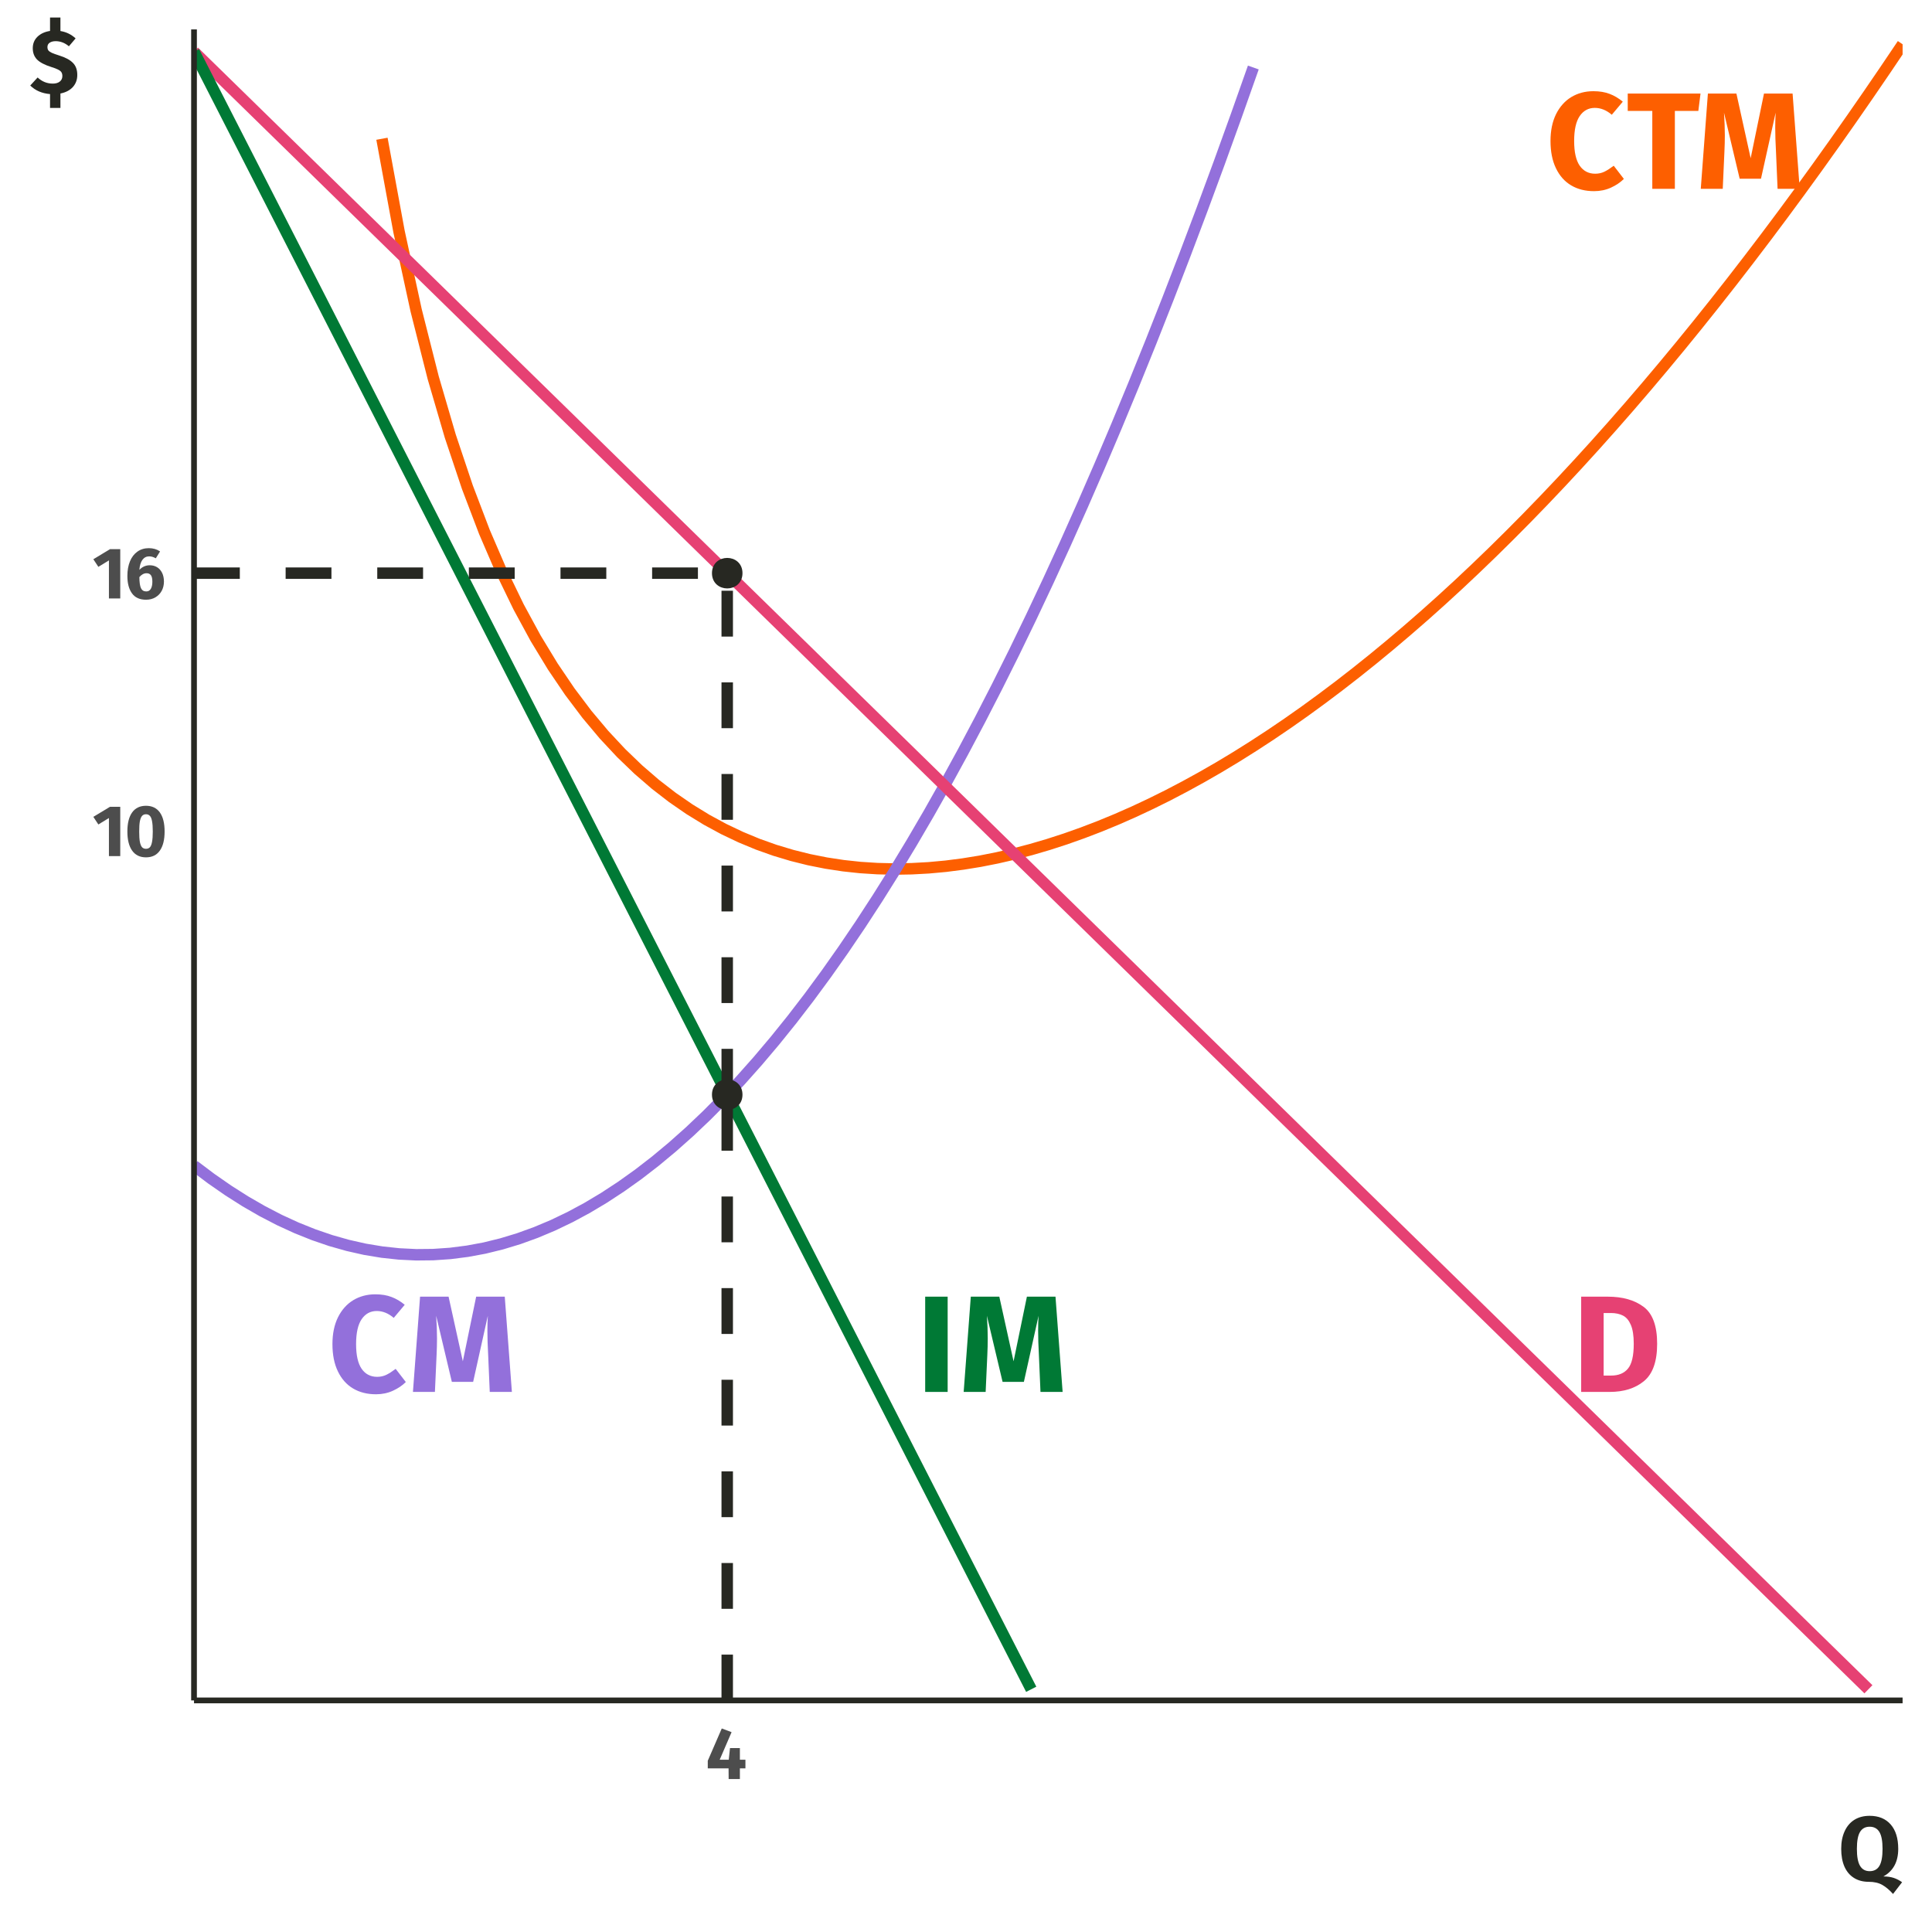 <?xml version="1.0" encoding="UTF-8"?>
<svg xmlns="http://www.w3.org/2000/svg" xmlns:xlink="http://www.w3.org/1999/xlink" width="360pt" height="360pt" viewBox="0 0 360 360" version="1.1">
<defs>
<g>
<symbol overflow="visible" id="glyph0-0">
<path style="stroke:none;" d="M 13.906 8.969 L 3.156 8.969 L 3.156 -26.891 L 13.906 -26.891 Z M 4.562 -25.562 L 4.562 7.625 L 12.516 7.625 L 12.516 -25.562 Z M 8.297 -11.547 C 9.316 -11.547 10.047 -11.27 10.484 -10.719 C 10.922 -10.176 11.141 -9.473 11.141 -8.609 C 11.141 -7.703 10.945 -7 10.562 -6.5 C 10.176 -6.008 9.555 -5.703 8.703 -5.578 L 8.703 -4.438 C 8.703 -4.25 8.641 -4.098 8.516 -3.984 C 8.391 -3.867 8.238 -3.812 8.062 -3.812 C 7.895 -3.812 7.742 -3.867 7.609 -3.984 C 7.484 -4.098 7.422 -4.25 7.422 -4.438 L 7.422 -6.578 C 8.328 -6.629 8.941 -6.797 9.266 -7.078 C 9.586 -7.359 9.75 -7.848 9.75 -8.547 C 9.75 -9.117 9.641 -9.555 9.422 -9.859 C 9.203 -10.172 8.789 -10.328 8.188 -10.328 C 7.695 -10.328 7.254 -10.227 6.859 -10.031 C 6.723 -9.988 6.613 -9.969 6.531 -9.969 C 6.344 -9.969 6.191 -10.02 6.078 -10.125 C 5.973 -10.238 5.922 -10.379 5.922 -10.547 C 5.922 -10.867 6.172 -11.113 6.672 -11.281 C 7.172 -11.457 7.711 -11.547 8.297 -11.547 Z M 8.062 -3.078 C 8.32 -3.078 8.535 -2.988 8.703 -2.812 C 8.879 -2.645 8.969 -2.43 8.969 -2.172 C 8.969 -1.898 8.879 -1.676 8.703 -1.5 C 8.535 -1.32 8.32 -1.234 8.062 -1.234 C 7.812 -1.234 7.598 -1.32 7.422 -1.5 C 7.254 -1.676 7.172 -1.898 7.172 -2.172 C 7.172 -2.43 7.254 -2.645 7.422 -2.812 C 7.598 -2.988 7.812 -3.078 8.062 -3.078 Z M 8.062 -3.078 "/>
</symbol>
<symbol overflow="visible" id="glyph0-1">
<path style="stroke:none;" d="M 8.828 -18.188 C 9.992 -18.188 11.004 -18.02 11.859 -17.688 C 12.723 -17.363 13.539 -16.879 14.312 -16.234 L 12.266 -13.797 C 11.273 -14.648 10.219 -15.078 9.094 -15.078 C 7.914 -15.078 6.977 -14.566 6.281 -13.547 C 5.594 -12.535 5.25 -10.988 5.25 -8.906 C 5.25 -6.844 5.594 -5.312 6.281 -4.312 C 6.977 -3.312 7.941 -2.812 9.172 -2.812 C 9.797 -2.812 10.367 -2.938 10.891 -3.188 C 11.41 -3.445 11.988 -3.816 12.625 -4.297 L 14.516 -1.844 C 13.867 -1.195 13.066 -0.656 12.109 -0.219 C 11.148 0.219 10.102 0.438 8.969 0.438 C 7.32 0.438 5.895 0.078 4.688 -0.641 C 3.477 -1.359 2.535 -2.422 1.859 -3.828 C 1.18 -5.234 0.844 -6.926 0.844 -8.906 C 0.844 -10.844 1.188 -12.508 1.875 -13.906 C 2.57 -15.301 3.52 -16.363 4.719 -17.094 C 5.926 -17.82 7.297 -18.188 8.828 -18.188 Z M 8.828 -18.188 "/>
</symbol>
<symbol overflow="visible" id="glyph0-2">
<path style="stroke:none;" d="M 13.391 -14.516 L 9.016 -14.516 L 9.016 0 L 4.812 0 L 4.812 -14.516 L 0.234 -14.516 L 0.234 -17.75 L 13.797 -17.75 Z M 13.391 -14.516 "/>
</symbol>
<symbol overflow="visible" id="glyph0-3">
<path style="stroke:none;" d="M 19.281 0 L 15.156 0 L 14.859 -6.938 C 14.766 -8.594 14.719 -10.07 14.719 -11.375 C 14.719 -12.363 14.742 -13.301 14.797 -14.188 L 12.062 -1.875 L 8.094 -1.875 L 5.172 -14.188 C 5.273 -12.695 5.328 -11.297 5.328 -9.984 C 5.328 -8.992 5.301 -7.961 5.25 -6.891 L 4.938 0 L 0.844 0 L 2.172 -17.75 L 7.484 -17.75 L 10.141 -5.703 L 12.625 -17.75 L 17.953 -17.75 Z M 19.281 0 "/>
</symbol>
<symbol overflow="visible" id="glyph0-4">
<path style="stroke:none;" d="M 6.609 -17.75 C 9.391 -17.75 11.617 -17.117 13.297 -15.859 C 14.984 -14.609 15.828 -12.312 15.828 -8.969 C 15.828 -5.664 15.004 -3.344 13.359 -2 C 11.723 -0.664 9.598 0 6.984 0 L 1.672 0 L 1.672 -17.75 Z M 5.859 -14.703 L 5.859 -3.047 L 7.25 -3.047 C 8.633 -3.047 9.68 -3.477 10.391 -4.344 C 11.109 -5.207 11.469 -6.75 11.469 -8.969 C 11.469 -10.488 11.285 -11.664 10.922 -12.5 C 10.566 -13.332 10.082 -13.906 9.469 -14.219 C 8.852 -14.539 8.098 -14.703 7.203 -14.703 Z M 5.859 -14.703 "/>
</symbol>
<symbol overflow="visible" id="glyph0-5">
<path style="stroke:none;" d="M 5.859 0 L 1.672 0 L 1.672 -17.75 L 5.859 -17.75 Z M 5.859 0 "/>
</symbol>
<symbol overflow="visible" id="glyph1-0">
<path style="stroke:none;" d="M 7.375 4.75 L 1.672 4.75 L 1.672 -14.266 L 7.375 -14.266 Z M 2.422 -13.562 L 2.422 4.047 L 6.641 4.047 L 6.641 -13.562 Z M 4.406 -6.125 C 4.945 -6.125 5.332 -5.977 5.562 -5.688 C 5.789 -5.406 5.906 -5.031 5.906 -4.562 C 5.906 -4.082 5.801 -3.711 5.594 -3.453 C 5.395 -3.191 5.07 -3.031 4.625 -2.969 L 4.625 -2.359 C 4.625 -2.254 4.586 -2.172 4.516 -2.109 C 4.453 -2.055 4.375 -2.031 4.281 -2.031 C 4.188 -2.031 4.102 -2.055 4.031 -2.109 C 3.969 -2.172 3.938 -2.254 3.938 -2.359 L 3.938 -3.5 C 4.414 -3.52 4.738 -3.602 4.906 -3.75 C 5.082 -3.906 5.172 -4.172 5.172 -4.547 C 5.172 -4.836 5.113 -5.066 5 -5.234 C 4.883 -5.398 4.664 -5.484 4.344 -5.484 C 4.082 -5.484 3.848 -5.43 3.641 -5.328 C 3.566 -5.297 3.508 -5.281 3.469 -5.281 C 3.363 -5.281 3.281 -5.312 3.219 -5.375 C 3.164 -5.438 3.141 -5.508 3.141 -5.594 C 3.141 -5.77 3.27 -5.898 3.531 -5.984 C 3.801 -6.078 4.094 -6.125 4.406 -6.125 Z M 4.281 -1.625 C 4.414 -1.625 4.523 -1.578 4.609 -1.484 C 4.703 -1.398 4.75 -1.289 4.75 -1.156 C 4.75 -1.008 4.703 -0.891 4.609 -0.797 C 4.523 -0.703 4.414 -0.656 4.281 -0.656 C 4.145 -0.656 4.031 -0.703 3.938 -0.797 C 3.852 -0.891 3.812 -1.008 3.812 -1.156 C 3.812 -1.289 3.852 -1.398 3.938 -1.484 C 4.031 -1.578 4.145 -1.625 4.281 -1.625 Z M 4.281 -1.625 "/>
</symbol>
<symbol overflow="visible" id="glyph1-1">
<path style="stroke:none;" d="M 5.188 0 L 3.078 0 L 3.078 -7.094 L 1.109 -5.891 L 0.172 -7.312 L 3.281 -9.188 L 5.188 -9.188 Z M 5.188 0 "/>
</symbol>
<symbol overflow="visible" id="glyph1-2">
<path style="stroke:none;" d="M 3.984 -9.375 C 5.109 -9.375 5.969 -8.961 6.562 -8.141 C 7.156 -7.316 7.453 -6.129 7.453 -4.578 C 7.453 -3.035 7.156 -1.848 6.562 -1.016 C 5.969 -0.18 5.109 0.234 3.984 0.234 C 2.859 0.234 2 -0.18 1.406 -1.016 C 0.812 -1.848 0.516 -3.035 0.516 -4.578 C 0.516 -6.129 0.812 -7.316 1.406 -8.141 C 2 -8.961 2.859 -9.375 3.984 -9.375 Z M 3.984 -7.797 C 3.672 -7.797 3.426 -7.691 3.25 -7.484 C 3.07 -7.285 2.938 -6.953 2.844 -6.484 C 2.758 -6.023 2.719 -5.391 2.719 -4.578 C 2.719 -3.766 2.758 -3.125 2.844 -2.656 C 2.938 -2.188 3.07 -1.852 3.25 -1.656 C 3.426 -1.457 3.672 -1.359 3.984 -1.359 C 4.285 -1.359 4.523 -1.453 4.703 -1.641 C 4.891 -1.836 5.023 -2.172 5.109 -2.641 C 5.203 -3.109 5.25 -3.754 5.25 -4.578 C 5.25 -5.398 5.203 -6.047 5.109 -6.516 C 5.023 -6.984 4.891 -7.312 4.703 -7.5 C 4.523 -7.695 4.285 -7.797 3.984 -7.797 Z M 3.984 -7.797 "/>
</symbol>
<symbol overflow="visible" id="glyph1-3">
<path style="stroke:none;" d="M 4.688 -6.188 C 5.195 -6.188 5.648 -6.066 6.047 -5.828 C 6.441 -5.586 6.754 -5.238 6.984 -4.781 C 7.211 -4.32 7.328 -3.773 7.328 -3.141 C 7.328 -2.516 7.191 -1.945 6.922 -1.438 C 6.648 -0.926 6.258 -0.52 5.75 -0.219 C 5.25 0.082 4.664 0.234 4 0.234 C 2.82 0.234 1.945 -0.16 1.375 -0.953 C 0.801 -1.742 0.516 -2.828 0.516 -4.203 C 0.516 -5.234 0.676 -6.141 1 -6.922 C 1.32 -7.703 1.785 -8.305 2.391 -8.734 C 2.992 -9.16 3.703 -9.375 4.516 -9.375 C 5.305 -9.375 6.004 -9.172 6.609 -8.766 L 5.812 -7.484 C 5.406 -7.723 4.988 -7.844 4.562 -7.844 C 4.051 -7.844 3.633 -7.625 3.312 -7.188 C 3 -6.75 2.812 -6.129 2.75 -5.328 C 3.289 -5.898 3.938 -6.188 4.688 -6.188 Z M 4.031 -1.312 C 4.406 -1.312 4.688 -1.469 4.875 -1.781 C 5.07 -2.102 5.172 -2.547 5.172 -3.109 C 5.172 -3.68 5.082 -4.086 4.906 -4.328 C 4.727 -4.578 4.457 -4.703 4.094 -4.703 C 3.602 -4.703 3.156 -4.461 2.75 -3.984 C 2.758 -3.016 2.859 -2.328 3.047 -1.922 C 3.242 -1.516 3.57 -1.312 4.031 -1.312 Z M 4.031 -1.312 "/>
</symbol>
<symbol overflow="visible" id="glyph1-4">
<path style="stroke:none;" d="M 7.391 -1.984 L 6.359 -1.984 L 6.359 0 L 4.266 0 L 4.25 -1.984 L 0.375 -1.984 L 0.375 -3.406 L 2.984 -9.422 L 4.812 -8.734 L 2.594 -3.594 L 4.281 -3.594 L 4.516 -5.766 L 6.359 -5.766 L 6.359 -3.594 L 7.391 -3.594 Z M 7.391 -1.984 "/>
</symbol>
<symbol overflow="visible" id="glyph2-0">
<path style="stroke:none;" d="M 9.234 5.953 L 2.094 5.953 L 2.094 -17.844 L 9.234 -17.844 Z M 3.031 -16.969 L 3.031 5.062 L 8.312 5.062 L 8.312 -16.969 Z M 5.516 -7.672 C 6.191 -7.672 6.672 -7.488 6.953 -7.125 C 7.242 -6.758 7.391 -6.289 7.391 -5.719 C 7.391 -5.113 7.258 -4.645 7 -4.312 C 6.75 -3.988 6.344 -3.785 5.781 -3.703 L 5.781 -2.938 C 5.781 -2.812 5.738 -2.711 5.656 -2.641 C 5.57 -2.566 5.473 -2.531 5.359 -2.531 C 5.242 -2.531 5.145 -2.566 5.062 -2.641 C 4.977 -2.711 4.938 -2.812 4.938 -2.938 L 4.938 -4.375 C 5.531 -4.406 5.938 -4.516 6.156 -4.703 C 6.375 -4.891 6.484 -5.211 6.484 -5.672 C 6.484 -6.047 6.406 -6.332 6.25 -6.531 C 6.102 -6.738 5.832 -6.844 5.438 -6.844 C 5.113 -6.844 4.82 -6.781 4.562 -6.656 C 4.469 -6.625 4.391 -6.609 4.328 -6.609 C 4.203 -6.609 4.102 -6.645 4.031 -6.719 C 3.957 -6.789 3.922 -6.883 3.922 -7 C 3.922 -7.219 4.086 -7.383 4.422 -7.5 C 4.766 -7.613 5.129 -7.672 5.516 -7.672 Z M 5.359 -2.047 C 5.523 -2.047 5.664 -1.988 5.781 -1.875 C 5.895 -1.758 5.953 -1.613 5.953 -1.438 C 5.953 -1.258 5.895 -1.109 5.781 -0.984 C 5.664 -0.867 5.523 -0.812 5.359 -0.812 C 5.18 -0.812 5.035 -0.867 4.922 -0.984 C 4.816 -1.109 4.766 -1.258 4.766 -1.438 C 4.766 -1.613 4.816 -1.758 4.922 -1.875 C 5.035 -1.988 5.18 -2.047 5.359 -2.047 Z M 5.359 -2.047 "/>
</symbol>
<symbol overflow="visible" id="glyph2-1">
<path style="stroke:none;" d="M 8.422 -0.766 C 9.148 -0.766 9.785 -0.676 10.328 -0.5 C 10.879 -0.32 11.406 -0.051 11.906 0.312 L 10.219 2.5 C 9.57 1.77 8.906 1.207 8.219 0.812 C 7.539 0.426 6.695 0.234 5.688 0.234 C 4.633 0.234 3.723 -0.004 2.953 -0.484 C 2.18 -0.961 1.586 -1.66 1.172 -2.578 C 0.766 -3.504 0.562 -4.613 0.562 -5.906 C 0.562 -7.164 0.773 -8.258 1.203 -9.188 C 1.629 -10.125 2.238 -10.836 3.031 -11.328 C 3.82 -11.816 4.766 -12.062 5.859 -12.062 C 7.535 -12.062 8.844 -11.523 9.781 -10.453 C 10.719 -9.379 11.188 -7.863 11.188 -5.906 C 11.188 -3.5 10.266 -1.785 8.422 -0.766 Z M 3.484 -5.906 C 3.484 -4.445 3.68 -3.391 4.078 -2.734 C 4.473 -2.078 5.066 -1.75 5.859 -1.75 C 6.68 -1.75 7.285 -2.07 7.672 -2.719 C 8.066 -3.375 8.266 -4.438 8.266 -5.906 C 8.266 -7.363 8.066 -8.414 7.672 -9.062 C 7.273 -9.707 6.672 -10.031 5.859 -10.031 C 5.055 -10.031 4.457 -9.703 4.062 -9.047 C 3.676 -8.398 3.484 -7.352 3.484 -5.906 Z M 3.484 -5.906 "/>
</symbol>
<symbol overflow="visible" id="glyph2-2">
<path style="stroke:none;" d="M 8.922 -3.406 C 8.922 -2.52 8.645 -1.77 8.094 -1.156 C 7.539 -0.551 6.77 -0.148 5.781 0.047 L 5.781 2.734 L 3.844 2.734 L 3.844 0.156 C 2.344 0.031 1.113 -0.5 0.156 -1.438 L 1.531 -2.938 C 2.344 -2.176 3.285 -1.797 4.359 -1.797 C 4.91 -1.797 5.344 -1.922 5.656 -2.172 C 5.977 -2.422 6.141 -2.766 6.141 -3.203 C 6.141 -3.484 6.082 -3.719 5.969 -3.906 C 5.852 -4.094 5.645 -4.258 5.344 -4.406 C 5.051 -4.562 4.629 -4.723 4.078 -4.891 C 2.828 -5.285 1.938 -5.754 1.406 -6.297 C 0.883 -6.848 0.625 -7.547 0.625 -8.391 C 0.625 -9.242 0.914 -9.957 1.5 -10.531 C 2.094 -11.102 2.875 -11.461 3.844 -11.609 L 3.844 -14.109 L 5.781 -14.109 L 5.781 -11.594 C 6.875 -11.414 7.816 -10.957 8.609 -10.219 L 7.359 -8.75 C 6.609 -9.383 5.785 -9.703 4.891 -9.703 C 4.422 -9.703 4.047 -9.602 3.766 -9.406 C 3.492 -9.219 3.359 -8.953 3.359 -8.609 C 3.359 -8.359 3.414 -8.148 3.531 -7.984 C 3.656 -7.828 3.867 -7.676 4.172 -7.531 C 4.484 -7.395 4.945 -7.227 5.562 -7.031 C 6.707 -6.676 7.551 -6.223 8.094 -5.672 C 8.645 -5.129 8.922 -4.375 8.922 -3.406 Z M 8.922 -3.406 "/>
</symbol>
</g>
<clipPath id="clip1">
  <path d="M 70 7 L 354.523 7 L 354.523 163 L 70 163 Z M 70 7 "/>
</clipPath>
<clipPath id="clip2">
  <path d="M 36.152 11 L 235 11 L 235 235 L 36.152 235 Z M 36.152 11 "/>
</clipPath>
<clipPath id="clip3">
  <path d="M 36.152 8 L 350 8 L 350 316 L 36.152 316 Z M 36.152 8 "/>
</clipPath>
<clipPath id="clip4">
  <path d="M 36.152 8 L 194 8 L 194 316 L 36.152 316 Z M 36.152 8 "/>
</clipPath>
<clipPath id="clip5">
  <path d="M 134 202 L 137 202 L 137 316.852 L 134 316.852 Z M 134 202 "/>
</clipPath>
<clipPath id="clip6">
  <path d="M 36.152 105 L 137 105 L 137 108 L 36.152 108 Z M 36.152 105 "/>
</clipPath>
</defs>
<g id="surface214">
<rect x="0" y="0" width="360" height="360" style="fill:rgb(100%,100%,100%);fill-opacity:1;stroke:none;"/>
<g clip-path="url(#clip1)" clip-rule="nonzero">
<path style="fill:none;stroke-width:2.134;stroke-linecap:butt;stroke-linejoin:round;stroke:rgb(99.216%,37.255%,0%);stroke-opacity:1;stroke-miterlimit:10;" d="M 71.172 25.855 L 74.355 43.156 L 77.539 57.816 L 80.723 70.391 L 83.906 81.273 L 87.09 90.781 L 90.273 99.141 L 93.457 106.531 L 96.641 113.098 L 99.824 118.957 L 103.008 124.195 L 106.191 128.895 L 109.375 133.117 L 112.559 136.91 L 115.742 140.32 L 118.926 143.383 L 122.109 146.133 L 125.293 148.594 L 128.477 150.793 L 131.66 152.746 L 134.844 154.473 L 138.027 155.988 L 141.211 157.309 L 144.395 158.441 L 147.582 159.398 L 150.766 160.191 L 153.949 160.824 L 157.133 161.309 L 160.316 161.652 L 163.5 161.855 L 166.684 161.93 L 169.867 161.875 L 173.051 161.703 L 176.234 161.41 L 179.418 161 L 182.602 160.484 L 185.785 159.855 L 188.969 159.125 L 192.152 158.293 L 195.336 157.359 L 198.52 156.328 L 201.703 155.199 L 204.887 153.98 L 208.07 152.668 L 211.254 151.266 L 214.438 149.773 L 217.621 148.195 L 220.805 146.527 L 223.988 144.777 L 227.172 142.945 L 230.355 141.027 L 233.539 139.027 L 236.723 136.949 L 239.906 134.789 L 243.09 132.551 L 246.273 130.23 L 249.457 127.836 L 252.641 125.363 L 255.824 122.816 L 259.008 120.191 L 262.191 117.492 L 265.379 114.719 L 268.562 111.871 L 271.746 108.949 L 274.93 105.953 L 278.113 102.887 L 281.297 99.746 L 284.48 96.535 L 287.664 93.25 L 290.848 89.895 L 294.031 86.469 L 297.215 82.973 L 300.398 79.406 L 303.582 75.77 L 306.766 72.062 L 309.949 68.285 L 313.133 64.441 L 316.316 60.527 L 319.5 56.543 L 322.684 52.492 L 325.867 48.371 L 329.051 44.184 L 332.234 39.93 L 335.418 35.605 L 338.602 31.215 L 341.785 26.754 L 344.969 22.227 L 348.152 17.633 L 351.336 12.973 L 354.52 8.246 "/>
</g>
<g style="fill:rgb(99.216%,37.255%,0%);fill-opacity:1;">
  <use xlink:href="#glyph0-1" x="288.07" y="35.181"/>
  <use xlink:href="#glyph0-2" x="303.07" y="35.181"/>
  <use xlink:href="#glyph0-3" x="316.07" y="35.181"/>
</g>
<g clip-path="url(#clip2)" clip-rule="nonzero">
<path style="fill:none;stroke-width:2.134;stroke-linecap:butt;stroke-linejoin:round;stroke:rgb(57.647%,43.922%,85.882%);stroke-opacity:1;stroke-miterlimit:10;" d="M 36.152 217.211 L 39.336 219.609 L 42.52 221.82 L 45.703 223.844 L 48.887 225.68 L 52.07 227.332 L 55.254 228.793 L 58.438 230.07 L 61.621 231.16 L 64.805 232.062 L 67.988 232.781 L 71.172 233.309 L 74.355 233.652 L 77.539 233.809 L 80.723 233.777 L 83.906 233.559 L 87.09 233.152 L 90.273 232.562 L 93.457 231.781 L 96.641 230.816 L 99.824 229.664 L 103.008 228.328 L 106.191 226.801 L 109.375 225.09 L 112.559 223.188 L 115.742 221.102 L 118.926 218.832 L 122.109 216.371 L 125.293 213.723 L 128.477 210.891 L 131.66 207.871 L 134.844 204.664 L 138.027 201.27 L 141.211 197.688 L 144.395 193.922 L 147.582 189.965 L 150.766 185.824 L 153.949 181.496 L 157.133 176.98 L 160.316 172.281 L 163.5 167.391 L 166.684 162.316 L 169.867 157.055 L 173.051 151.605 L 176.234 145.969 L 179.418 140.148 L 182.602 134.137 L 185.785 127.941 L 188.969 121.559 L 192.152 114.988 L 195.336 108.23 L 198.52 101.289 L 201.703 94.156 L 204.887 86.84 L 208.07 79.336 L 211.254 71.645 L 214.438 63.77 L 217.621 55.703 L 220.805 47.453 L 223.988 39.016 L 227.172 30.391 L 230.355 21.578 L 233.539 12.578 "/>
</g>
<g style="fill:rgb(57.647%,43.922%,85.882%);fill-opacity:1;">
  <use xlink:href="#glyph0-1" x="61.102" y="259.364"/>
  <use xlink:href="#glyph0-3" x="76.102" y="259.364"/>
</g>
<g clip-path="url(#clip3)" clip-rule="nonzero">
<path style="fill:none;stroke-width:2.134;stroke-linecap:butt;stroke-linejoin:round;stroke:rgb(90.196%,25.49%,45.098%);stroke-opacity:1;stroke-miterlimit:10;" d="M 36.152 9.633 L 61.621 34.539 L 64.805 37.656 L 93.457 65.676 L 96.641 68.793 L 122.109 93.699 L 125.293 96.816 L 144.395 115.496 L 147.582 118.609 L 150.766 121.723 L 153.949 124.84 L 182.602 152.859 L 185.785 155.977 L 211.254 180.883 L 214.438 184 L 243.09 212.02 L 246.273 215.137 L 262.191 230.703 L 265.379 233.816 L 271.746 240.043 L 274.93 243.16 L 300.398 268.066 L 303.582 271.184 L 332.234 299.203 L 335.418 302.32 L 348.152 314.773 "/>
</g>
<g clip-path="url(#clip4)" clip-rule="nonzero">
<path style="fill:none;stroke-width:2.134;stroke-linecap:butt;stroke-linejoin:round;stroke:rgb(0%,47.451%,20.784%);stroke-opacity:1;stroke-miterlimit:10;" d="M 36.152 9.633 L 48.887 34.539 L 52.07 40.77 L 64.805 65.676 L 67.988 71.906 L 77.539 90.586 L 80.723 96.816 L 93.457 121.723 L 96.641 127.953 L 109.375 152.859 L 112.559 159.09 L 122.109 177.77 L 125.293 184 L 138.027 208.906 L 141.211 215.137 L 144.395 221.363 L 147.582 227.59 L 153.949 240.043 L 157.133 246.273 L 166.684 264.953 L 169.867 271.184 L 182.602 296.09 L 185.785 302.32 L 192.152 314.773 "/>
</g>
<g style="fill:rgb(90.196%,25.49%,45.098%);fill-opacity:1;">
  <use xlink:href="#glyph0-4" x="292.957" y="259.364"/>
</g>
<g style="fill:rgb(0%,47.451%,20.784%);fill-opacity:1;">
  <use xlink:href="#glyph0-5" x="170.723" y="259.364"/>
  <use xlink:href="#glyph0-3" x="178.723" y="259.364"/>
</g>
<path style="fill-rule:nonzero;fill:rgb(15.294%,15.686%,13.333%);fill-opacity:1;stroke-width:0.709;stroke-linecap:round;stroke-linejoin:round;stroke:rgb(15.294%,15.686%,13.333%);stroke-opacity:1;stroke-miterlimit:10;" d="M 137.996 203.973 C 137.996 207.289 133.02 207.289 133.02 203.973 C 133.02 200.656 137.996 200.656 137.996 203.973 "/>
<g clip-path="url(#clip5)" clip-rule="nonzero">
<path style="fill:none;stroke-width:2.134;stroke-linecap:butt;stroke-linejoin:round;stroke:rgb(15.294%,15.686%,13.333%);stroke-opacity:1;stroke-dasharray:8.536,8.536;stroke-miterlimit:10;" d="M 135.508 316.848 L 135.508 203.973 "/>
</g>
<path style="fill-rule:nonzero;fill:rgb(15.294%,15.686%,13.333%);fill-opacity:1;stroke-width:0.709;stroke-linecap:round;stroke-linejoin:round;stroke:rgb(15.294%,15.686%,13.333%);stroke-opacity:1;stroke-miterlimit:10;" d="M 137.996 106.801 C 137.996 110.121 133.02 110.121 133.02 106.801 C 133.02 103.484 137.996 103.484 137.996 106.801 "/>
<path style="fill:none;stroke-width:2.134;stroke-linecap:butt;stroke-linejoin:round;stroke:rgb(15.294%,15.686%,13.333%);stroke-opacity:1;stroke-dasharray:8.536,8.536;stroke-miterlimit:10;" d="M 135.508 203.973 L 135.508 106.801 "/>
<g clip-path="url(#clip6)" clip-rule="nonzero">
<path style="fill:none;stroke-width:2.134;stroke-linecap:butt;stroke-linejoin:round;stroke:rgb(15.294%,15.686%,13.333%);stroke-opacity:1;stroke-dasharray:8.536,8.536;stroke-miterlimit:10;" d="M 36.152 106.801 L 135.508 106.801 "/>
</g>
<path style="fill:none;stroke-width:1.067;stroke-linecap:butt;stroke-linejoin:round;stroke:rgb(15.294%,15.686%,13.333%);stroke-opacity:1;stroke-miterlimit:10;" d="M 36.152 316.848 L 36.152 5.48 "/>
<g style="fill:rgb(30.196%,30.196%,30.196%);fill-opacity:1;">
  <use xlink:href="#glyph1-1" x="17.219" y="159.52"/>
  <use xlink:href="#glyph1-2" x="23.219" y="159.52"/>
</g>
<g style="fill:rgb(30.196%,30.196%,30.196%);fill-opacity:1;">
  <use xlink:href="#glyph1-1" x="17.219" y="111.516"/>
  <use xlink:href="#glyph1-3" x="23.219" y="111.516"/>
</g>
<path style="fill:none;stroke-width:1.067;stroke-linecap:butt;stroke-linejoin:round;stroke:rgb(15.294%,15.686%,13.333%);stroke-opacity:1;stroke-miterlimit:10;" d="M 36.152 316.848 L 354.52 316.848 "/>
<g style="fill:rgb(30.196%,30.196%,30.196%);fill-opacity:1;">
  <use xlink:href="#glyph1-4" x="131.508" y="331.496"/>
</g>
<g style="fill:rgb(15.294%,15.686%,13.333%);fill-opacity:1;">
  <use xlink:href="#glyph2-1" x="342.52" y="350.414"/>
</g>
<g style="fill:rgb(15.294%,15.686%,13.333%);fill-opacity:1;">
  <use xlink:href="#glyph2-2" x="5.48" y="17.375"/>
</g>
</g>
</svg>
